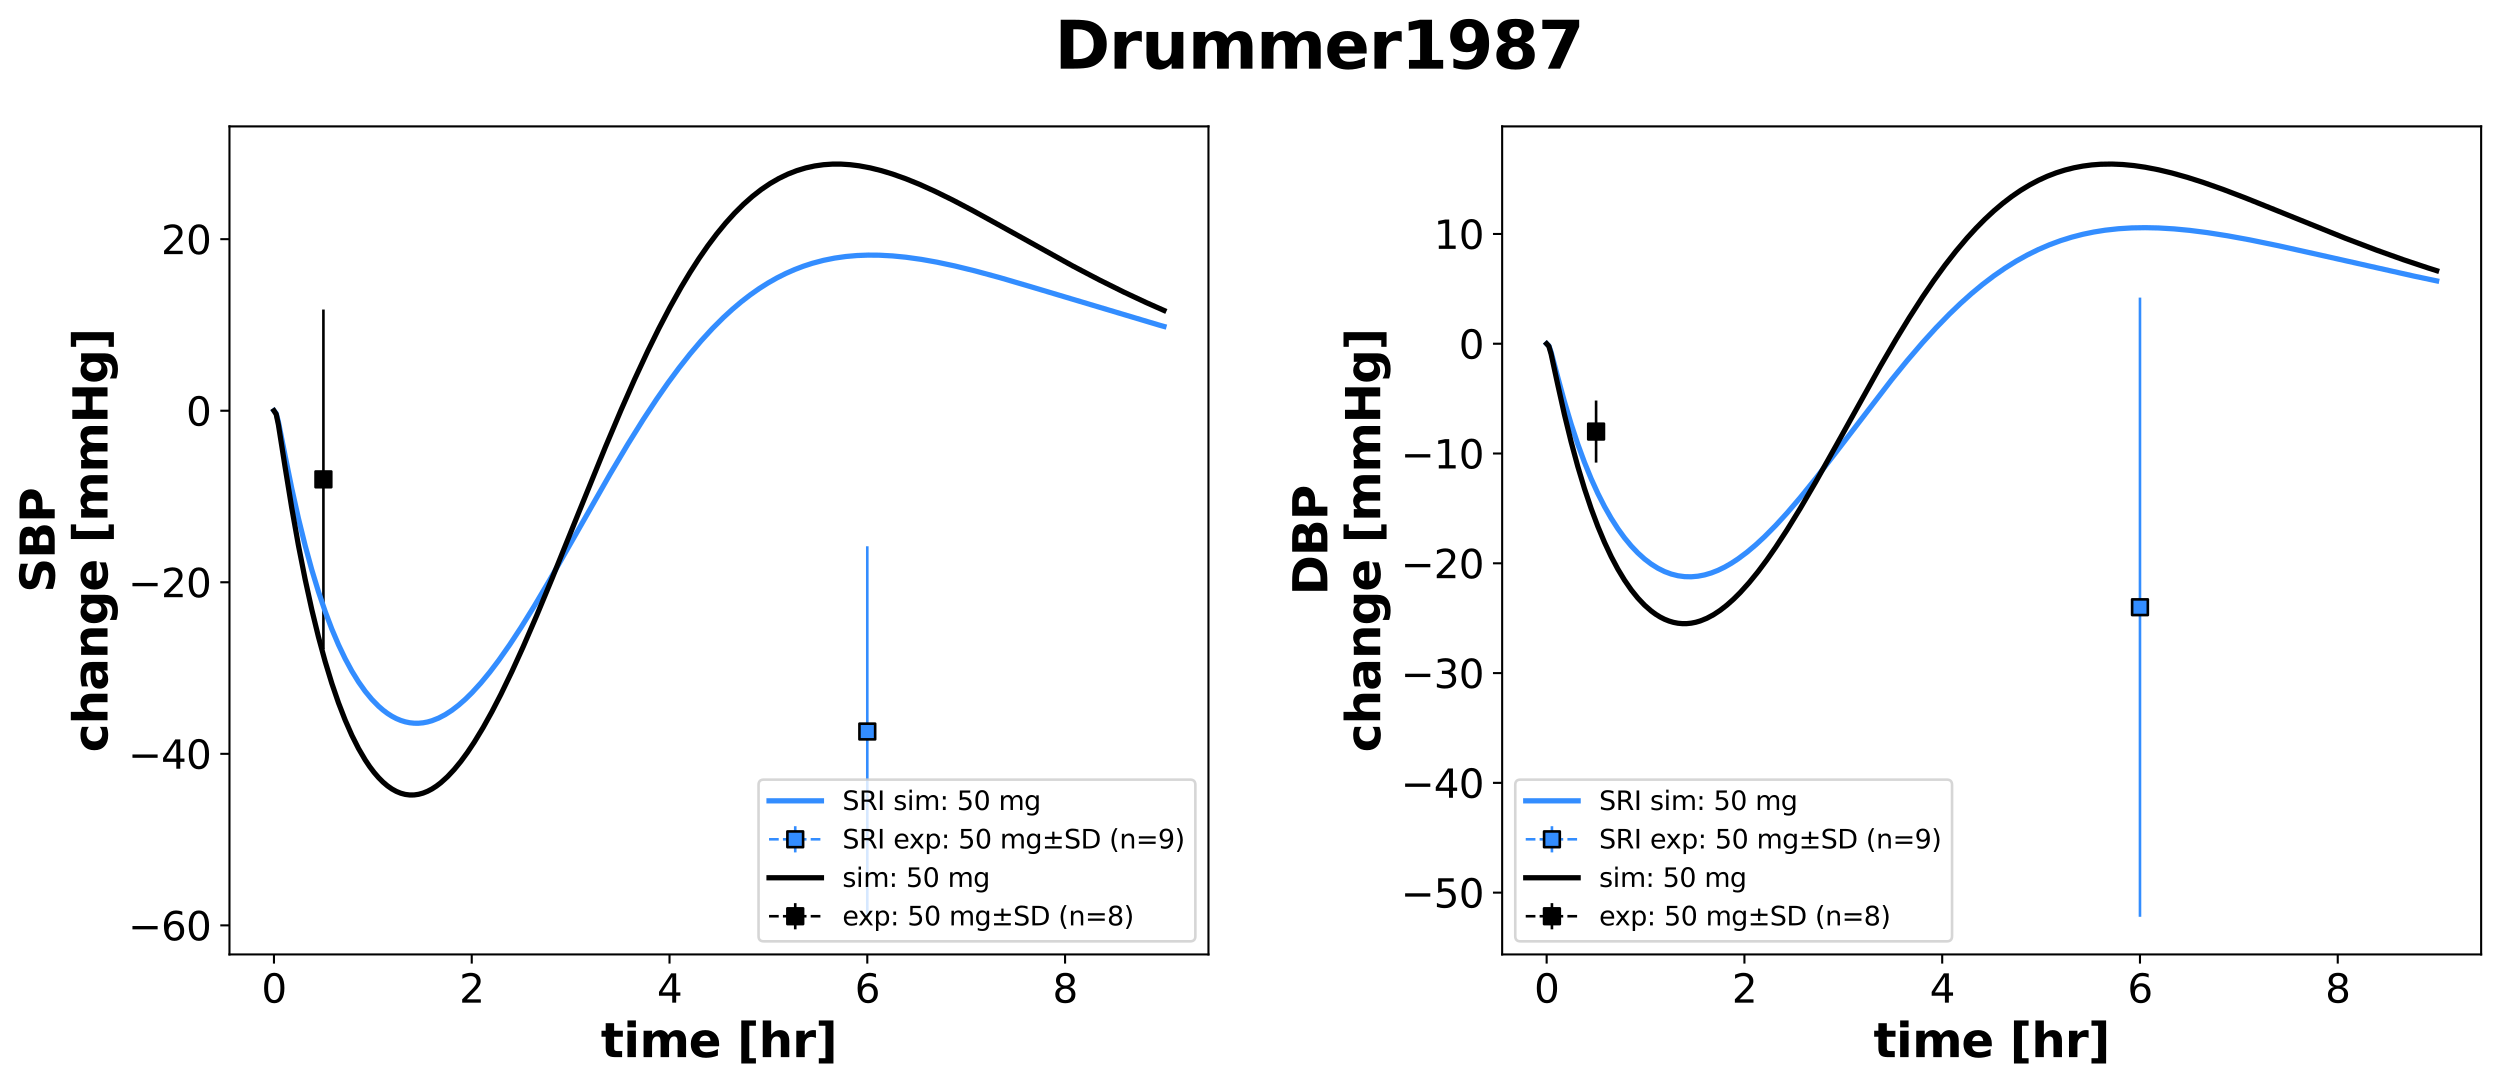 <?xml version="1.0" encoding="utf-8" standalone="no"?>
<!DOCTYPE svg PUBLIC "-//W3C//DTD SVG 1.1//EN"
  "http://www.w3.org/Graphics/SVG/1.1/DTD/svg11.dtd">
<svg xmlns:xlink="http://www.w3.org/1999/xlink" width="954.094pt" height="414.386pt" viewBox="0 0 954.094 414.386" xmlns="http://www.w3.org/2000/svg" version="1.1">
 <defs>
  <style type="text/css">*{stroke-linejoin: round; stroke-linecap: butt}</style>
 </defs>
 <g id="figure_1">
  <g id="patch_1">
   <path d="M 0 414.386 
L 954.094 414.386 
L 954.094 -0 
L 0 -0 
z
" style="fill: #ffffff"/>
  </g>
  <g id="axes_1">
   <g id="patch_2">
    <path d="M 87.574 364.248 
L 461.192 364.248 
L 461.192 48.24 
L 87.574 48.24 
z
" style="fill: #ffffff"/>
   </g>
   <g id="matplotlib.axis_1">
    <g id="xtick_1">
     <g id="line2d_1">
      <defs>
       <path id="m5c4b470042" d="M 0 0 
L 0 3.5 
" style="stroke: #000000; stroke-width: 0.8"/>
      </defs>
      <g>
       <use xlink:href="#m5c4b470042" x="104.557" y="364.248" style="stroke: #000000; stroke-width: 0.8"/>
      </g>
     </g>
     <g id="text_1">
      <!-- 0 -->
      <g transform="translate(99.785 382.646) scale(0.15 -0.15)">
       <defs>
        <path id="DejaVuSans-30" d="M 2034 4250 
Q 1547 4250 1301 3770 
Q 1056 3291 1056 2328 
Q 1056 1369 1301 889 
Q 1547 409 2034 409 
Q 2525 409 2770 889 
Q 3016 1369 3016 2328 
Q 3016 3291 2770 3770 
Q 2525 4250 2034 4250 
z
M 2034 4750 
Q 2819 4750 3233 4129 
Q 3647 3509 3647 2328 
Q 3647 1150 3233 529 
Q 2819 -91 2034 -91 
Q 1250 -91 836 529 
Q 422 1150 422 2328 
Q 422 3509 836 4129 
Q 1250 4750 2034 4750 
z
" transform="scale(0.016)"/>
       </defs>
       <use xlink:href="#DejaVuSans-30"/>
      </g>
     </g>
    </g>
    <g id="xtick_2">
     <g id="line2d_2">
      <g>
       <use xlink:href="#m5c4b470042" x="180.035" y="364.248" style="stroke: #000000; stroke-width: 0.8"/>
      </g>
     </g>
     <g id="text_2">
      <!-- 2 -->
      <g transform="translate(175.263 382.646) scale(0.15 -0.15)">
       <defs>
        <path id="DejaVuSans-32" d="M 1228 531 
L 3431 531 
L 3431 0 
L 469 0 
L 469 531 
Q 828 903 1448 1529 
Q 2069 2156 2228 2338 
Q 2531 2678 2651 2914 
Q 2772 3150 2772 3378 
Q 2772 3750 2511 3984 
Q 2250 4219 1831 4219 
Q 1534 4219 1204 4116 
Q 875 4013 500 3803 
L 500 4441 
Q 881 4594 1212 4672 
Q 1544 4750 1819 4750 
Q 2544 4750 2975 4387 
Q 3406 4025 3406 3419 
Q 3406 3131 3298 2873 
Q 3191 2616 2906 2266 
Q 2828 2175 2409 1742 
Q 1991 1309 1228 531 
z
" transform="scale(0.016)"/>
       </defs>
       <use xlink:href="#DejaVuSans-32"/>
      </g>
     </g>
    </g>
    <g id="xtick_3">
     <g id="line2d_3">
      <g>
       <use xlink:href="#m5c4b470042" x="255.513" y="364.248" style="stroke: #000000; stroke-width: 0.8"/>
      </g>
     </g>
     <g id="text_3">
      <!-- 4 -->
      <g transform="translate(250.742 382.646) scale(0.15 -0.15)">
       <defs>
        <path id="DejaVuSans-34" d="M 2419 4116 
L 825 1625 
L 2419 1625 
L 2419 4116 
z
M 2253 4666 
L 3047 4666 
L 3047 1625 
L 3713 1625 
L 3713 1100 
L 3047 1100 
L 3047 0 
L 2419 0 
L 2419 1100 
L 313 1100 
L 313 1709 
L 2253 4666 
z
" transform="scale(0.016)"/>
       </defs>
       <use xlink:href="#DejaVuSans-34"/>
      </g>
     </g>
    </g>
    <g id="xtick_4">
     <g id="line2d_4">
      <g>
       <use xlink:href="#m5c4b470042" x="330.992" y="364.248" style="stroke: #000000; stroke-width: 0.8"/>
      </g>
     </g>
     <g id="text_4">
      <!-- 6 -->
      <g transform="translate(326.22 382.646) scale(0.15 -0.15)">
       <defs>
        <path id="DejaVuSans-36" d="M 2113 2584 
Q 1688 2584 1439 2293 
Q 1191 2003 1191 1497 
Q 1191 994 1439 701 
Q 1688 409 2113 409 
Q 2538 409 2786 701 
Q 3034 994 3034 1497 
Q 3034 2003 2786 2293 
Q 2538 2584 2113 2584 
z
M 3366 4563 
L 3366 3988 
Q 3128 4100 2886 4159 
Q 2644 4219 2406 4219 
Q 1781 4219 1451 3797 
Q 1122 3375 1075 2522 
Q 1259 2794 1537 2939 
Q 1816 3084 2150 3084 
Q 2853 3084 3261 2657 
Q 3669 2231 3669 1497 
Q 3669 778 3244 343 
Q 2819 -91 2113 -91 
Q 1303 -91 875 529 
Q 447 1150 447 2328 
Q 447 3434 972 4092 
Q 1497 4750 2381 4750 
Q 2619 4750 2861 4703 
Q 3103 4656 3366 4563 
z
" transform="scale(0.016)"/>
       </defs>
       <use xlink:href="#DejaVuSans-36"/>
      </g>
     </g>
    </g>
    <g id="xtick_5">
     <g id="line2d_5">
      <g>
       <use xlink:href="#m5c4b470042" x="406.47" y="364.248" style="stroke: #000000; stroke-width: 0.8"/>
      </g>
     </g>
     <g id="text_5">
      <!-- 8 -->
      <g transform="translate(401.698 382.646) scale(0.15 -0.15)">
       <defs>
        <path id="DejaVuSans-38" d="M 2034 2216 
Q 1584 2216 1326 1975 
Q 1069 1734 1069 1313 
Q 1069 891 1326 650 
Q 1584 409 2034 409 
Q 2484 409 2743 651 
Q 3003 894 3003 1313 
Q 3003 1734 2745 1975 
Q 2488 2216 2034 2216 
z
M 1403 2484 
Q 997 2584 770 2862 
Q 544 3141 544 3541 
Q 544 4100 942 4425 
Q 1341 4750 2034 4750 
Q 2731 4750 3128 4425 
Q 3525 4100 3525 3541 
Q 3525 3141 3298 2862 
Q 3072 2584 2669 2484 
Q 3125 2378 3379 2068 
Q 3634 1759 3634 1313 
Q 3634 634 3220 271 
Q 2806 -91 2034 -91 
Q 1263 -91 848 271 
Q 434 634 434 1313 
Q 434 1759 690 2068 
Q 947 2378 1403 2484 
z
M 1172 3481 
Q 1172 3119 1398 2916 
Q 1625 2713 2034 2713 
Q 2441 2713 2670 2916 
Q 2900 3119 2900 3481 
Q 2900 3844 2670 4047 
Q 2441 4250 2034 4250 
Q 1625 4250 1398 4047 
Q 1172 3844 1172 3481 
z
" transform="scale(0.016)"/>
       </defs>
       <use xlink:href="#DejaVuSans-38"/>
      </g>
     </g>
    </g>
    <g id="text_6">
     <!-- time [hr] -->
     <g transform="translate(229.309 403.442) scale(0.18 -0.18)">
      <defs>
       <path id="DejaVuSans-Bold-74" d="M 1759 4494 
L 1759 3500 
L 2913 3500 
L 2913 2700 
L 1759 2700 
L 1759 1216 
Q 1759 972 1856 886 
Q 1953 800 2241 800 
L 2816 800 
L 2816 0 
L 1856 0 
Q 1194 0 917 276 
Q 641 553 641 1216 
L 641 2700 
L 84 2700 
L 84 3500 
L 641 3500 
L 641 4494 
L 1759 4494 
z
" transform="scale(0.016)"/>
       <path id="DejaVuSans-Bold-69" d="M 538 3500 
L 1656 3500 
L 1656 0 
L 538 0 
L 538 3500 
z
M 538 4863 
L 1656 4863 
L 1656 3950 
L 538 3950 
L 538 4863 
z
" transform="scale(0.016)"/>
       <path id="DejaVuSans-Bold-6d" d="M 3781 2919 
Q 3994 3244 4286 3414 
Q 4578 3584 4928 3584 
Q 5531 3584 5847 3212 
Q 6163 2841 6163 2131 
L 6163 0 
L 5038 0 
L 5038 1825 
Q 5041 1866 5042 1909 
Q 5044 1953 5044 2034 
Q 5044 2406 4934 2573 
Q 4825 2741 4581 2741 
Q 4263 2741 4089 2478 
Q 3916 2216 3909 1719 
L 3909 0 
L 2784 0 
L 2784 1825 
Q 2784 2406 2684 2573 
Q 2584 2741 2328 2741 
Q 2006 2741 1831 2477 
Q 1656 2213 1656 1722 
L 1656 0 
L 531 0 
L 531 3500 
L 1656 3500 
L 1656 2988 
Q 1863 3284 2130 3434 
Q 2397 3584 2719 3584 
Q 3081 3584 3359 3409 
Q 3638 3234 3781 2919 
z
" transform="scale(0.016)"/>
       <path id="DejaVuSans-Bold-65" d="M 4031 1759 
L 4031 1441 
L 1416 1441 
Q 1456 1047 1700 850 
Q 1944 653 2381 653 
Q 2734 653 3104 758 
Q 3475 863 3866 1075 
L 3866 213 
Q 3469 63 3072 -14 
Q 2675 -91 2278 -91 
Q 1328 -91 801 392 
Q 275 875 275 1747 
Q 275 2603 792 3093 
Q 1309 3584 2216 3584 
Q 3041 3584 3536 3087 
Q 4031 2591 4031 1759 
z
M 2881 2131 
Q 2881 2450 2695 2645 
Q 2509 2841 2209 2841 
Q 1884 2841 1681 2658 
Q 1478 2475 1428 2131 
L 2881 2131 
z
" transform="scale(0.016)"/>
       <path id="DejaVuSans-Bold-20" transform="scale(0.016)"/>
       <path id="DejaVuSans-Bold-5b" d="M 550 4863 
L 2491 4863 
L 2491 4159 
L 1613 4159 
L 1613 -141 
L 2491 -141 
L 2491 -844 
L 550 -844 
L 550 4863 
z
" transform="scale(0.016)"/>
       <path id="DejaVuSans-Bold-68" d="M 4056 2131 
L 4056 0 
L 2931 0 
L 2931 347 
L 2931 1625 
Q 2931 2084 2911 2256 
Q 2891 2428 2841 2509 
Q 2775 2619 2662 2680 
Q 2550 2741 2406 2741 
Q 2056 2741 1856 2470 
Q 1656 2200 1656 1722 
L 1656 0 
L 538 0 
L 538 4863 
L 1656 4863 
L 1656 2988 
Q 1909 3294 2193 3439 
Q 2478 3584 2822 3584 
Q 3428 3584 3742 3212 
Q 4056 2841 4056 2131 
z
" transform="scale(0.016)"/>
       <path id="DejaVuSans-Bold-72" d="M 3138 2547 
Q 2991 2616 2845 2648 
Q 2700 2681 2553 2681 
Q 2122 2681 1889 2404 
Q 1656 2128 1656 1613 
L 1656 0 
L 538 0 
L 538 3500 
L 1656 3500 
L 1656 2925 
Q 1872 3269 2151 3426 
Q 2431 3584 2822 3584 
Q 2878 3584 2943 3579 
Q 3009 3575 3134 3559 
L 3138 2547 
z
" transform="scale(0.016)"/>
       <path id="DejaVuSans-Bold-5d" d="M 2375 -844 
L 434 -844 
L 434 -141 
L 1313 -141 
L 1313 4159 
L 434 4159 
L 434 4863 
L 2375 4863 
L 2375 -844 
z
" transform="scale(0.016)"/>
      </defs>
      <use xlink:href="#DejaVuSans-Bold-74"/>
      <use xlink:href="#DejaVuSans-Bold-69" transform="translate(47.803 0)"/>
      <use xlink:href="#DejaVuSans-Bold-6d" transform="translate(82.08 0)"/>
      <use xlink:href="#DejaVuSans-Bold-65" transform="translate(186.279 0)"/>
      <use xlink:href="#DejaVuSans-Bold-20" transform="translate(254.102 0)"/>
      <use xlink:href="#DejaVuSans-Bold-5b" transform="translate(288.916 0)"/>
      <use xlink:href="#DejaVuSans-Bold-68" transform="translate(334.619 0)"/>
      <use xlink:href="#DejaVuSans-Bold-72" transform="translate(405.811 0)"/>
      <use xlink:href="#DejaVuSans-Bold-5d" transform="translate(455.127 0)"/>
     </g>
    </g>
   </g>
   <g id="matplotlib.axis_2">
    <g id="ytick_1">
     <g id="line2d_6">
      <defs>
       <path id="m6629b94731" d="M 0 0 
L -3.5 0 
" style="stroke: #000000; stroke-width: 0.8"/>
      </defs>
      <g>
       <use xlink:href="#m6629b94731" x="87.574" y="353.157" style="stroke: #000000; stroke-width: 0.8"/>
      </g>
     </g>
     <g id="text_7">
      <!-- −60 -->
      <g transform="translate(48.917 358.856) scale(0.15 -0.15)">
       <defs>
        <path id="DejaVuSans-2212" d="M 678 2272 
L 4684 2272 
L 4684 1741 
L 678 1741 
L 678 2272 
z
" transform="scale(0.016)"/>
       </defs>
       <use xlink:href="#DejaVuSans-2212"/>
       <use xlink:href="#DejaVuSans-36" transform="translate(83.789 0)"/>
       <use xlink:href="#DejaVuSans-30" transform="translate(147.412 0)"/>
      </g>
     </g>
    </g>
    <g id="ytick_2">
     <g id="line2d_7">
      <g>
       <use xlink:href="#m6629b94731" x="87.574" y="287.688" style="stroke: #000000; stroke-width: 0.8"/>
      </g>
     </g>
     <g id="text_8">
      <!-- −40 -->
      <g transform="translate(48.917 293.386) scale(0.15 -0.15)">
       <use xlink:href="#DejaVuSans-2212"/>
       <use xlink:href="#DejaVuSans-34" transform="translate(83.789 0)"/>
       <use xlink:href="#DejaVuSans-30" transform="translate(147.412 0)"/>
      </g>
     </g>
    </g>
    <g id="ytick_3">
     <g id="line2d_8">
      <g>
       <use xlink:href="#m6629b94731" x="87.574" y="222.218" style="stroke: #000000; stroke-width: 0.8"/>
      </g>
     </g>
     <g id="text_9">
      <!-- −20 -->
      <g transform="translate(48.917 227.917) scale(0.15 -0.15)">
       <use xlink:href="#DejaVuSans-2212"/>
       <use xlink:href="#DejaVuSans-32" transform="translate(83.789 0)"/>
       <use xlink:href="#DejaVuSans-30" transform="translate(147.412 0)"/>
      </g>
     </g>
    </g>
    <g id="ytick_4">
     <g id="line2d_9">
      <g>
       <use xlink:href="#m6629b94731" x="87.574" y="156.748" style="stroke: #000000; stroke-width: 0.8"/>
      </g>
     </g>
     <g id="text_10">
      <!-- 0 -->
      <g transform="translate(71.031 162.447) scale(0.15 -0.15)">
       <use xlink:href="#DejaVuSans-30"/>
      </g>
     </g>
    </g>
    <g id="ytick_5">
     <g id="line2d_10">
      <g>
       <use xlink:href="#m6629b94731" x="87.574" y="91.278" style="stroke: #000000; stroke-width: 0.8"/>
      </g>
     </g>
     <g id="text_11">
      <!-- 20 -->
      <g transform="translate(61.487 96.977) scale(0.15 -0.15)">
       <use xlink:href="#DejaVuSans-32"/>
       <use xlink:href="#DejaVuSans-30" transform="translate(63.623 0)"/>
      </g>
     </g>
    </g>
    <g id="text_12">
     <!-- SBP -->
     <g transform="translate(20.877 226.182) rotate(-90) scale(0.18 -0.18)">
      <defs>
       <path id="DejaVuSans-Bold-53" d="M 3834 4519 
L 3834 3531 
Q 3450 3703 3084 3790 
Q 2719 3878 2394 3878 
Q 1963 3878 1756 3759 
Q 1550 3641 1550 3391 
Q 1550 3203 1689 3098 
Q 1828 2994 2194 2919 
L 2706 2816 
Q 3484 2659 3812 2340 
Q 4141 2022 4141 1434 
Q 4141 663 3683 286 
Q 3225 -91 2284 -91 
Q 1841 -91 1394 -6 
Q 947 78 500 244 
L 500 1259 
Q 947 1022 1364 901 
Q 1781 781 2169 781 
Q 2563 781 2772 912 
Q 2981 1044 2981 1288 
Q 2981 1506 2839 1625 
Q 2697 1744 2272 1838 
L 1806 1941 
Q 1106 2091 782 2419 
Q 459 2747 459 3303 
Q 459 4000 909 4375 
Q 1359 4750 2203 4750 
Q 2588 4750 2994 4692 
Q 3400 4634 3834 4519 
z
" transform="scale(0.016)"/>
       <path id="DejaVuSans-Bold-42" d="M 2456 2859 
Q 2741 2859 2887 2984 
Q 3034 3109 3034 3353 
Q 3034 3594 2887 3720 
Q 2741 3847 2456 3847 
L 1791 3847 
L 1791 2859 
L 2456 2859 
z
M 2497 819 
Q 2859 819 3042 972 
Q 3225 1125 3225 1434 
Q 3225 1738 3044 1889 
Q 2863 2041 2497 2041 
L 1791 2041 
L 1791 819 
L 2497 819 
z
M 3616 2497 
Q 4003 2384 4215 2081 
Q 4428 1778 4428 1338 
Q 4428 663 3972 331 
Q 3516 0 2584 0 
L 588 0 
L 588 4666 
L 2394 4666 
Q 3366 4666 3802 4372 
Q 4238 4078 4238 3431 
Q 4238 3091 4078 2852 
Q 3919 2613 3616 2497 
z
" transform="scale(0.016)"/>
       <path id="DejaVuSans-Bold-50" d="M 588 4666 
L 2584 4666 
Q 3475 4666 3951 4270 
Q 4428 3875 4428 3144 
Q 4428 2409 3951 2014 
Q 3475 1619 2584 1619 
L 1791 1619 
L 1791 0 
L 588 0 
L 588 4666 
z
M 1791 3794 
L 1791 2491 
L 2456 2491 
Q 2806 2491 2997 2661 
Q 3188 2831 3188 3144 
Q 3188 3456 2997 3625 
Q 2806 3794 2456 3794 
L 1791 3794 
z
" transform="scale(0.016)"/>
      </defs>
      <use xlink:href="#DejaVuSans-Bold-53"/>
      <use xlink:href="#DejaVuSans-Bold-42" transform="translate(72.021 0)"/>
      <use xlink:href="#DejaVuSans-Bold-50" transform="translate(148.242 0)"/>
     </g>
     <!-- change [mmHg] -->
     <g transform="translate(41.033 287.103) rotate(-90) scale(0.18 -0.18)">
      <defs>
       <path id="DejaVuSans-Bold-63" d="M 3366 3391 
L 3366 2478 
Q 3138 2634 2908 2709 
Q 2678 2784 2431 2784 
Q 1963 2784 1702 2511 
Q 1441 2238 1441 1747 
Q 1441 1256 1702 982 
Q 1963 709 2431 709 
Q 2694 709 2930 787 
Q 3166 866 3366 1019 
L 3366 103 
Q 3103 6 2833 -42 
Q 2563 -91 2291 -91 
Q 1344 -91 809 395 
Q 275 881 275 1747 
Q 275 2613 809 3098 
Q 1344 3584 2291 3584 
Q 2566 3584 2833 3536 
Q 3100 3488 3366 3391 
z
" transform="scale(0.016)"/>
       <path id="DejaVuSans-Bold-61" d="M 2106 1575 
Q 1756 1575 1579 1456 
Q 1403 1338 1403 1106 
Q 1403 894 1545 773 
Q 1688 653 1941 653 
Q 2256 653 2472 879 
Q 2688 1106 2688 1447 
L 2688 1575 
L 2106 1575 
z
M 3816 1997 
L 3816 0 
L 2688 0 
L 2688 519 
Q 2463 200 2181 54 
Q 1900 -91 1497 -91 
Q 953 -91 614 226 
Q 275 544 275 1050 
Q 275 1666 698 1953 
Q 1122 2241 2028 2241 
L 2688 2241 
L 2688 2328 
Q 2688 2594 2478 2717 
Q 2269 2841 1825 2841 
Q 1466 2841 1156 2769 
Q 847 2697 581 2553 
L 581 3406 
Q 941 3494 1303 3539 
Q 1666 3584 2028 3584 
Q 2975 3584 3395 3211 
Q 3816 2838 3816 1997 
z
" transform="scale(0.016)"/>
       <path id="DejaVuSans-Bold-6e" d="M 4056 2131 
L 4056 0 
L 2931 0 
L 2931 347 
L 2931 1631 
Q 2931 2084 2911 2256 
Q 2891 2428 2841 2509 
Q 2775 2619 2662 2680 
Q 2550 2741 2406 2741 
Q 2056 2741 1856 2470 
Q 1656 2200 1656 1722 
L 1656 0 
L 538 0 
L 538 3500 
L 1656 3500 
L 1656 2988 
Q 1909 3294 2193 3439 
Q 2478 3584 2822 3584 
Q 3428 3584 3742 3212 
Q 4056 2841 4056 2131 
z
" transform="scale(0.016)"/>
       <path id="DejaVuSans-Bold-67" d="M 2919 594 
Q 2688 288 2409 144 
Q 2131 0 1766 0 
Q 1125 0 706 504 
Q 288 1009 288 1791 
Q 288 2575 706 3076 
Q 1125 3578 1766 3578 
Q 2131 3578 2409 3434 
Q 2688 3291 2919 2981 
L 2919 3500 
L 4044 3500 
L 4044 353 
Q 4044 -491 3511 -936 
Q 2978 -1381 1966 -1381 
Q 1638 -1381 1331 -1331 
Q 1025 -1281 716 -1178 
L 716 -306 
Q 1009 -475 1290 -558 
Q 1572 -641 1856 -641 
Q 2406 -641 2662 -400 
Q 2919 -159 2919 353 
L 2919 594 
z
M 2181 2772 
Q 1834 2772 1640 2515 
Q 1447 2259 1447 1791 
Q 1447 1309 1634 1061 
Q 1822 813 2181 813 
Q 2531 813 2725 1069 
Q 2919 1325 2919 1791 
Q 2919 2259 2725 2515 
Q 2531 2772 2181 2772 
z
" transform="scale(0.016)"/>
       <path id="DejaVuSans-Bold-48" d="M 588 4666 
L 1791 4666 
L 1791 2888 
L 3566 2888 
L 3566 4666 
L 4769 4666 
L 4769 0 
L 3566 0 
L 3566 1978 
L 1791 1978 
L 1791 0 
L 588 0 
L 588 4666 
z
" transform="scale(0.016)"/>
      </defs>
      <use xlink:href="#DejaVuSans-Bold-63"/>
      <use xlink:href="#DejaVuSans-Bold-68" transform="translate(59.277 0)"/>
      <use xlink:href="#DejaVuSans-Bold-61" transform="translate(130.469 0)"/>
      <use xlink:href="#DejaVuSans-Bold-6e" transform="translate(197.949 0)"/>
      <use xlink:href="#DejaVuSans-Bold-67" transform="translate(269.141 0)"/>
      <use xlink:href="#DejaVuSans-Bold-65" transform="translate(340.723 0)"/>
      <use xlink:href="#DejaVuSans-Bold-20" transform="translate(408.545 0)"/>
      <use xlink:href="#DejaVuSans-Bold-5b" transform="translate(443.359 0)"/>
      <use xlink:href="#DejaVuSans-Bold-6d" transform="translate(489.062 0)"/>
      <use xlink:href="#DejaVuSans-Bold-6d" transform="translate(593.262 0)"/>
      <use xlink:href="#DejaVuSans-Bold-48" transform="translate(697.461 0)"/>
      <use xlink:href="#DejaVuSans-Bold-67" transform="translate(781.152 0)"/>
      <use xlink:href="#DejaVuSans-Bold-5d" transform="translate(852.734 0)"/>
     </g>
    </g>
   </g>
   <g id="LineCollection_1">
    <path d="M 330.992 349.884 
L 330.992 208.469 
" clip-path="url(#p2350106321)" style="fill: none; stroke: #338dff"/>
   </g>
   <g id="LineCollection_2">
    <path d="M 123.427 247.748 
L 123.427 118.124 
" clip-path="url(#p2350106321)" style="fill: none; stroke: #000000"/>
   </g>
   <g id="line2d_11">
    <path d="M 104.557 156.748 
L 105.406 157.798 
L 106.255 161.032 
L 108.803 173.894 
L 111.35 186.429 
L 113.897 197.841 
L 116.445 208.158 
L 118.992 217.459 
L 121.54 225.826 
L 124.087 233.337 
L 126.634 240.061 
L 129.182 246.061 
L 131.729 251.391 
L 134.277 256.102 
L 136.824 260.234 
L 139.371 263.826 
L 141.919 266.908 
L 144.466 269.507 
L 146.164 270.982 
L 147.863 272.259 
L 149.561 273.342 
L 151.259 274.236 
L 152.957 274.946 
L 154.656 275.474 
L 156.354 275.825 
L 158.052 276.003 
L 159.75 276.011 
L 161.449 275.854 
L 163.147 275.533 
L 164.845 275.055 
L 167.393 274.049 
L 169.94 272.711 
L 172.487 271.056 
L 175.035 269.101 
L 177.582 266.862 
L 180.13 264.357 
L 183.526 260.634 
L 186.923 256.51 
L 190.319 252.027 
L 194.565 245.979 
L 198.81 239.508 
L 203.905 231.292 
L 209.849 221.239 
L 218.34 206.364 
L 232.776 181.011 
L 239.569 169.578 
L 245.513 160.048 
L 250.607 152.315 
L 254.853 146.218 
L 259.099 140.465 
L 263.344 135.072 
L 267.59 130.055 
L 271.836 125.422 
L 276.081 121.177 
L 279.478 118.061 
L 282.874 115.19 
L 286.271 112.563 
L 289.667 110.175 
L 293.064 108.019 
L 296.46 106.089 
L 299.857 104.379 
L 303.253 102.879 
L 306.65 101.581 
L 310.047 100.476 
L 314.292 99.353 
L 318.538 98.498 
L 322.783 97.894 
L 327.029 97.52 
L 331.275 97.359 
L 335.52 97.393 
L 340.615 97.666 
L 345.71 98.164 
L 351.654 98.996 
L 357.598 100.057 
L 364.391 101.502 
L 372.033 103.367 
L 381.373 105.899 
L 393.261 109.382 
L 442.511 124.108 
L 444.209 124.579 
L 444.209 124.579 
" clip-path="url(#p2350106321)" style="fill: none; stroke: #338dff; stroke-width: 2; stroke-linecap: square"/>
   </g>
   <g id="line2d_12">
    <path d="M 330.992 279.177 
" clip-path="url(#p2350106321)" style="fill: none; stroke-dasharray: 3.7,1.6; stroke-dashoffset: 0; stroke: #338dff"/>
    <defs>
     <path id="mc0b1a8ce91" d="M -3 3 
L 3 3 
L 3 -3 
L -3 -3 
z
" style="stroke: #000000; stroke-linejoin: miter"/>
    </defs>
    <g clip-path="url(#p2350106321)">
     <use xlink:href="#mc0b1a8ce91" x="330.992" y="279.177" style="fill: #338dff; stroke: #000000; stroke-linejoin: miter"/>
    </g>
   </g>
   <g id="line2d_13">
    <path d="M 104.557 156.748 
L 105.406 158.063 
L 106.255 162.114 
L 108.803 178.213 
L 111.35 193.894 
L 113.897 208.161 
L 116.445 221.05 
L 118.992 232.66 
L 121.54 243.093 
L 124.087 252.444 
L 126.634 260.798 
L 129.182 268.234 
L 131.729 274.817 
L 134.277 280.608 
L 136.824 285.658 
L 139.371 290.01 
L 141.07 292.542 
L 142.768 294.79 
L 144.466 296.762 
L 146.164 298.467 
L 147.863 299.91 
L 149.561 301.097 
L 151.259 302.034 
L 152.957 302.726 
L 154.656 303.178 
L 156.354 303.393 
L 158.052 303.378 
L 159.75 303.137 
L 161.449 302.673 
L 163.147 301.993 
L 164.845 301.102 
L 166.543 300.006 
L 168.242 298.709 
L 170.789 296.403 
L 173.337 293.683 
L 175.884 290.571 
L 178.431 287.09 
L 180.979 283.264 
L 184.375 277.664 
L 187.772 271.547 
L 191.168 264.965 
L 195.414 256.168 
L 199.66 246.833 
L 204.754 235.062 
L 210.698 220.76 
L 220.888 195.544 
L 231.077 170.517 
L 237.021 156.46 
L 242.116 144.917 
L 247.211 133.954 
L 251.457 125.325 
L 255.702 117.203 
L 259.948 109.624 
L 263.344 103.968 
L 266.741 98.685 
L 270.137 93.782 
L 273.534 89.261 
L 276.93 85.124 
L 280.327 81.368 
L 283.723 77.988 
L 287.12 74.977 
L 290.517 72.327 
L 293.913 70.028 
L 297.31 68.068 
L 300.706 66.433 
L 304.103 65.109 
L 307.499 64.083 
L 310.896 63.338 
L 314.292 62.859 
L 317.689 62.63 
L 321.085 62.635 
L 324.482 62.857 
L 327.878 63.282 
L 332.124 64.074 
L 336.37 65.128 
L 340.615 66.416 
L 345.71 68.232 
L 350.805 70.301 
L 356.749 72.979 
L 363.542 76.317 
L 371.184 80.328 
L 382.223 86.408 
L 409.395 101.497 
L 419.584 106.842 
L 428.925 111.486 
L 437.416 115.464 
L 444.209 118.468 
L 444.209 118.468 
" clip-path="url(#p2350106321)" style="fill: none; stroke: #000000; stroke-width: 2; stroke-linecap: square"/>
   </g>
   <g id="line2d_14">
    <path d="M 123.427 182.936 
" clip-path="url(#p2350106321)" style="fill: none; stroke-dasharray: 3.7,1.6; stroke-dashoffset: 0; stroke: #000000"/>
    <defs>
     <path id="mdb15047077" d="M -3 3 
L 3 3 
L 3 -3 
L -3 -3 
z
" style="stroke: #000000; stroke-linejoin: miter"/>
    </defs>
    <g clip-path="url(#p2350106321)">
     <use xlink:href="#mdb15047077" x="123.427" y="182.936" style="stroke: #000000; stroke-linejoin: miter"/>
    </g>
   </g>
   <g id="patch_3">
    <path d="M 87.574 364.248 
L 87.574 48.24 
" style="fill: none; stroke: #000000; stroke-width: 0.8; stroke-linejoin: miter; stroke-linecap: square"/>
   </g>
   <g id="patch_4">
    <path d="M 461.192 364.248 
L 461.192 48.24 
" style="fill: none; stroke: #000000; stroke-width: 0.8; stroke-linejoin: miter; stroke-linecap: square"/>
   </g>
   <g id="patch_5">
    <path d="M 87.574 364.248 
L 461.192 364.248 
" style="fill: none; stroke: #000000; stroke-width: 0.8; stroke-linejoin: miter; stroke-linecap: square"/>
   </g>
   <g id="patch_6">
    <path d="M 87.574 48.24 
L 461.192 48.24 
" style="fill: none; stroke: #000000; stroke-width: 0.8; stroke-linejoin: miter; stroke-linecap: square"/>
   </g>
   <g id="legend_1">
    <g id="patch_7">
     <path d="M 291.493 359.248 
L 454.192 359.248 
Q 456.192 359.248 456.192 357.248 
L 456.192 299.536 
Q 456.192 297.536 454.192 297.536 
L 291.493 297.536 
Q 289.493 297.536 289.493 299.536 
L 289.493 357.248 
Q 289.493 359.248 291.493 359.248 
z
" style="fill: #ffffff; opacity: 0.8; stroke: #cccccc; stroke-linejoin: miter"/>
    </g>
    <g id="line2d_15">
     <path d="M 293.493 305.634 
L 313.493 305.634 
" style="fill: none; stroke: #338dff; stroke-width: 2; stroke-linecap: square"/>
    </g>
    <g id="line2d_16"/>
    <g id="text_13">
     <!-- SRI sim: 50 mg -->
     <g transform="translate(321.493 309.134) scale(0.1 -0.1)">
      <defs>
       <path id="DejaVuSans-53" d="M 3425 4513 
L 3425 3897 
Q 3066 4069 2747 4153 
Q 2428 4238 2131 4238 
Q 1616 4238 1336 4038 
Q 1056 3838 1056 3469 
Q 1056 3159 1242 3001 
Q 1428 2844 1947 2747 
L 2328 2669 
Q 3034 2534 3370 2195 
Q 3706 1856 3706 1288 
Q 3706 609 3251 259 
Q 2797 -91 1919 -91 
Q 1588 -91 1214 -16 
Q 841 59 441 206 
L 441 856 
Q 825 641 1194 531 
Q 1563 422 1919 422 
Q 2459 422 2753 634 
Q 3047 847 3047 1241 
Q 3047 1584 2836 1778 
Q 2625 1972 2144 2069 
L 1759 2144 
Q 1053 2284 737 2584 
Q 422 2884 422 3419 
Q 422 4038 858 4394 
Q 1294 4750 2059 4750 
Q 2388 4750 2728 4690 
Q 3069 4631 3425 4513 
z
" transform="scale(0.016)"/>
       <path id="DejaVuSans-52" d="M 2841 2188 
Q 3044 2119 3236 1894 
Q 3428 1669 3622 1275 
L 4263 0 
L 3584 0 
L 2988 1197 
Q 2756 1666 2539 1819 
Q 2322 1972 1947 1972 
L 1259 1972 
L 1259 0 
L 628 0 
L 628 4666 
L 2053 4666 
Q 2853 4666 3247 4331 
Q 3641 3997 3641 3322 
Q 3641 2881 3436 2590 
Q 3231 2300 2841 2188 
z
M 1259 4147 
L 1259 2491 
L 2053 2491 
Q 2509 2491 2742 2702 
Q 2975 2913 2975 3322 
Q 2975 3731 2742 3939 
Q 2509 4147 2053 4147 
L 1259 4147 
z
" transform="scale(0.016)"/>
       <path id="DejaVuSans-49" d="M 628 4666 
L 1259 4666 
L 1259 0 
L 628 0 
L 628 4666 
z
" transform="scale(0.016)"/>
       <path id="DejaVuSans-20" transform="scale(0.016)"/>
       <path id="DejaVuSans-73" d="M 2834 3397 
L 2834 2853 
Q 2591 2978 2328 3040 
Q 2066 3103 1784 3103 
Q 1356 3103 1142 2972 
Q 928 2841 928 2578 
Q 928 2378 1081 2264 
Q 1234 2150 1697 2047 
L 1894 2003 
Q 2506 1872 2764 1633 
Q 3022 1394 3022 966 
Q 3022 478 2636 193 
Q 2250 -91 1575 -91 
Q 1294 -91 989 -36 
Q 684 19 347 128 
L 347 722 
Q 666 556 975 473 
Q 1284 391 1588 391 
Q 1994 391 2212 530 
Q 2431 669 2431 922 
Q 2431 1156 2273 1281 
Q 2116 1406 1581 1522 
L 1381 1569 
Q 847 1681 609 1914 
Q 372 2147 372 2553 
Q 372 3047 722 3315 
Q 1072 3584 1716 3584 
Q 2034 3584 2315 3537 
Q 2597 3491 2834 3397 
z
" transform="scale(0.016)"/>
       <path id="DejaVuSans-69" d="M 603 3500 
L 1178 3500 
L 1178 0 
L 603 0 
L 603 3500 
z
M 603 4863 
L 1178 4863 
L 1178 4134 
L 603 4134 
L 603 4863 
z
" transform="scale(0.016)"/>
       <path id="DejaVuSans-6d" d="M 3328 2828 
Q 3544 3216 3844 3400 
Q 4144 3584 4550 3584 
Q 5097 3584 5394 3201 
Q 5691 2819 5691 2113 
L 5691 0 
L 5113 0 
L 5113 2094 
Q 5113 2597 4934 2840 
Q 4756 3084 4391 3084 
Q 3944 3084 3684 2787 
Q 3425 2491 3425 1978 
L 3425 0 
L 2847 0 
L 2847 2094 
Q 2847 2600 2669 2842 
Q 2491 3084 2119 3084 
Q 1678 3084 1418 2786 
Q 1159 2488 1159 1978 
L 1159 0 
L 581 0 
L 581 3500 
L 1159 3500 
L 1159 2956 
Q 1356 3278 1631 3431 
Q 1906 3584 2284 3584 
Q 2666 3584 2933 3390 
Q 3200 3197 3328 2828 
z
" transform="scale(0.016)"/>
       <path id="DejaVuSans-3a" d="M 750 794 
L 1409 794 
L 1409 0 
L 750 0 
L 750 794 
z
M 750 3309 
L 1409 3309 
L 1409 2516 
L 750 2516 
L 750 3309 
z
" transform="scale(0.016)"/>
       <path id="DejaVuSans-35" d="M 691 4666 
L 3169 4666 
L 3169 4134 
L 1269 4134 
L 1269 2991 
Q 1406 3038 1543 3061 
Q 1681 3084 1819 3084 
Q 2600 3084 3056 2656 
Q 3513 2228 3513 1497 
Q 3513 744 3044 326 
Q 2575 -91 1722 -91 
Q 1428 -91 1123 -41 
Q 819 9 494 109 
L 494 744 
Q 775 591 1075 516 
Q 1375 441 1709 441 
Q 2250 441 2565 725 
Q 2881 1009 2881 1497 
Q 2881 1984 2565 2268 
Q 2250 2553 1709 2553 
Q 1456 2553 1204 2497 
Q 953 2441 691 2322 
L 691 4666 
z
" transform="scale(0.016)"/>
       <path id="DejaVuSans-67" d="M 2906 1791 
Q 2906 2416 2648 2759 
Q 2391 3103 1925 3103 
Q 1463 3103 1205 2759 
Q 947 2416 947 1791 
Q 947 1169 1205 825 
Q 1463 481 1925 481 
Q 2391 481 2648 825 
Q 2906 1169 2906 1791 
z
M 3481 434 
Q 3481 -459 3084 -895 
Q 2688 -1331 1869 -1331 
Q 1566 -1331 1297 -1286 
Q 1028 -1241 775 -1147 
L 775 -588 
Q 1028 -725 1275 -790 
Q 1522 -856 1778 -856 
Q 2344 -856 2625 -561 
Q 2906 -266 2906 331 
L 2906 616 
Q 2728 306 2450 153 
Q 2172 0 1784 0 
Q 1141 0 747 490 
Q 353 981 353 1791 
Q 353 2603 747 3093 
Q 1141 3584 1784 3584 
Q 2172 3584 2450 3431 
Q 2728 3278 2906 2969 
L 2906 3500 
L 3481 3500 
L 3481 434 
z
" transform="scale(0.016)"/>
      </defs>
      <use xlink:href="#DejaVuSans-53"/>
      <use xlink:href="#DejaVuSans-52" transform="translate(63.477 0)"/>
      <use xlink:href="#DejaVuSans-49" transform="translate(132.959 0)"/>
      <use xlink:href="#DejaVuSans-20" transform="translate(162.451 0)"/>
      <use xlink:href="#DejaVuSans-73" transform="translate(194.238 0)"/>
      <use xlink:href="#DejaVuSans-69" transform="translate(246.338 0)"/>
      <use xlink:href="#DejaVuSans-6d" transform="translate(274.121 0)"/>
      <use xlink:href="#DejaVuSans-3a" transform="translate(371.533 0)"/>
      <use xlink:href="#DejaVuSans-20" transform="translate(405.225 0)"/>
      <use xlink:href="#DejaVuSans-35" transform="translate(437.012 0)"/>
      <use xlink:href="#DejaVuSans-30" transform="translate(500.635 0)"/>
      <use xlink:href="#DejaVuSans-20" transform="translate(564.258 0)"/>
      <use xlink:href="#DejaVuSans-6d" transform="translate(596.045 0)"/>
      <use xlink:href="#DejaVuSans-67" transform="translate(693.457 0)"/>
     </g>
    </g>
    <g id="LineCollection_3">
     <path d="M 303.493 325.312 
L 303.493 315.312 
" style="fill: none; stroke: #338dff"/>
    </g>
    <g id="line2d_17">
     <path d="M 293.493 320.312 
L 313.493 320.312 
" style="fill: none; stroke-dasharray: 3.7,1.6; stroke-dashoffset: 0; stroke: #338dff"/>
    </g>
    <g id="line2d_18">
     <g>
      <use xlink:href="#mc0b1a8ce91" x="303.493" y="320.312" style="fill: #338dff; stroke: #000000; stroke-linejoin: miter"/>
     </g>
    </g>
    <g id="text_14">
     <!-- SRI exp: 50 mg±SD (n=9) -->
     <g transform="translate(321.493 323.812) scale(0.1 -0.1)">
      <defs>
       <path id="DejaVuSans-65" d="M 3597 1894 
L 3597 1613 
L 953 1613 
Q 991 1019 1311 708 
Q 1631 397 2203 397 
Q 2534 397 2845 478 
Q 3156 559 3463 722 
L 3463 178 
Q 3153 47 2828 -22 
Q 2503 -91 2169 -91 
Q 1331 -91 842 396 
Q 353 884 353 1716 
Q 353 2575 817 3079 
Q 1281 3584 2069 3584 
Q 2775 3584 3186 3129 
Q 3597 2675 3597 1894 
z
M 3022 2063 
Q 3016 2534 2758 2815 
Q 2500 3097 2075 3097 
Q 1594 3097 1305 2825 
Q 1016 2553 972 2059 
L 3022 2063 
z
" transform="scale(0.016)"/>
       <path id="DejaVuSans-78" d="M 3513 3500 
L 2247 1797 
L 3578 0 
L 2900 0 
L 1881 1375 
L 863 0 
L 184 0 
L 1544 1831 
L 300 3500 
L 978 3500 
L 1906 2253 
L 2834 3500 
L 3513 3500 
z
" transform="scale(0.016)"/>
       <path id="DejaVuSans-70" d="M 1159 525 
L 1159 -1331 
L 581 -1331 
L 581 3500 
L 1159 3500 
L 1159 2969 
Q 1341 3281 1617 3432 
Q 1894 3584 2278 3584 
Q 2916 3584 3314 3078 
Q 3713 2572 3713 1747 
Q 3713 922 3314 415 
Q 2916 -91 2278 -91 
Q 1894 -91 1617 61 
Q 1341 213 1159 525 
z
M 3116 1747 
Q 3116 2381 2855 2742 
Q 2594 3103 2138 3103 
Q 1681 3103 1420 2742 
Q 1159 2381 1159 1747 
Q 1159 1113 1420 752 
Q 1681 391 2138 391 
Q 2594 391 2855 752 
Q 3116 1113 3116 1747 
z
" transform="scale(0.016)"/>
       <path id="DejaVuSans-b1" d="M 2944 4013 
L 2944 2803 
L 4684 2803 
L 4684 2272 
L 2944 2272 
L 2944 1063 
L 2419 1063 
L 2419 2272 
L 678 2272 
L 678 2803 
L 2419 2803 
L 2419 4013 
L 2944 4013 
z
M 678 531 
L 4684 531 
L 4684 0 
L 678 0 
L 678 531 
z
" transform="scale(0.016)"/>
       <path id="DejaVuSans-44" d="M 1259 4147 
L 1259 519 
L 2022 519 
Q 2988 519 3436 956 
Q 3884 1394 3884 2338 
Q 3884 3275 3436 3711 
Q 2988 4147 2022 4147 
L 1259 4147 
z
M 628 4666 
L 1925 4666 
Q 3281 4666 3915 4102 
Q 4550 3538 4550 2338 
Q 4550 1131 3912 565 
Q 3275 0 1925 0 
L 628 0 
L 628 4666 
z
" transform="scale(0.016)"/>
       <path id="DejaVuSans-28" d="M 1984 4856 
Q 1566 4138 1362 3434 
Q 1159 2731 1159 2009 
Q 1159 1288 1364 580 
Q 1569 -128 1984 -844 
L 1484 -844 
Q 1016 -109 783 600 
Q 550 1309 550 2009 
Q 550 2706 781 3412 
Q 1013 4119 1484 4856 
L 1984 4856 
z
" transform="scale(0.016)"/>
       <path id="DejaVuSans-6e" d="M 3513 2113 
L 3513 0 
L 2938 0 
L 2938 2094 
Q 2938 2591 2744 2837 
Q 2550 3084 2163 3084 
Q 1697 3084 1428 2787 
Q 1159 2491 1159 1978 
L 1159 0 
L 581 0 
L 581 3500 
L 1159 3500 
L 1159 2956 
Q 1366 3272 1645 3428 
Q 1925 3584 2291 3584 
Q 2894 3584 3203 3211 
Q 3513 2838 3513 2113 
z
" transform="scale(0.016)"/>
       <path id="DejaVuSans-3d" d="M 678 2906 
L 4684 2906 
L 4684 2381 
L 678 2381 
L 678 2906 
z
M 678 1631 
L 4684 1631 
L 4684 1100 
L 678 1100 
L 678 1631 
z
" transform="scale(0.016)"/>
       <path id="DejaVuSans-39" d="M 703 97 
L 703 672 
Q 941 559 1184 500 
Q 1428 441 1663 441 
Q 2288 441 2617 861 
Q 2947 1281 2994 2138 
Q 2813 1869 2534 1725 
Q 2256 1581 1919 1581 
Q 1219 1581 811 2004 
Q 403 2428 403 3163 
Q 403 3881 828 4315 
Q 1253 4750 1959 4750 
Q 2769 4750 3195 4129 
Q 3622 3509 3622 2328 
Q 3622 1225 3098 567 
Q 2575 -91 1691 -91 
Q 1453 -91 1209 -44 
Q 966 3 703 97 
z
M 1959 2075 
Q 2384 2075 2632 2365 
Q 2881 2656 2881 3163 
Q 2881 3666 2632 3958 
Q 2384 4250 1959 4250 
Q 1534 4250 1286 3958 
Q 1038 3666 1038 3163 
Q 1038 2656 1286 2365 
Q 1534 2075 1959 2075 
z
" transform="scale(0.016)"/>
       <path id="DejaVuSans-29" d="M 513 4856 
L 1013 4856 
Q 1481 4119 1714 3412 
Q 1947 2706 1947 2009 
Q 1947 1309 1714 600 
Q 1481 -109 1013 -844 
L 513 -844 
Q 928 -128 1133 580 
Q 1338 1288 1338 2009 
Q 1338 2731 1133 3434 
Q 928 4138 513 4856 
z
" transform="scale(0.016)"/>
      </defs>
      <use xlink:href="#DejaVuSans-53"/>
      <use xlink:href="#DejaVuSans-52" transform="translate(63.477 0)"/>
      <use xlink:href="#DejaVuSans-49" transform="translate(132.959 0)"/>
      <use xlink:href="#DejaVuSans-20" transform="translate(162.451 0)"/>
      <use xlink:href="#DejaVuSans-65" transform="translate(194.238 0)"/>
      <use xlink:href="#DejaVuSans-78" transform="translate(254.012 0)"/>
      <use xlink:href="#DejaVuSans-70" transform="translate(313.191 0)"/>
      <use xlink:href="#DejaVuSans-3a" transform="translate(376.668 0)"/>
      <use xlink:href="#DejaVuSans-20" transform="translate(410.359 0)"/>
      <use xlink:href="#DejaVuSans-35" transform="translate(442.146 0)"/>
      <use xlink:href="#DejaVuSans-30" transform="translate(505.77 0)"/>
      <use xlink:href="#DejaVuSans-20" transform="translate(569.393 0)"/>
      <use xlink:href="#DejaVuSans-6d" transform="translate(601.18 0)"/>
      <use xlink:href="#DejaVuSans-67" transform="translate(698.592 0)"/>
      <use xlink:href="#DejaVuSans-b1" transform="translate(762.068 0)"/>
      <use xlink:href="#DejaVuSans-53" transform="translate(845.857 0)"/>
      <use xlink:href="#DejaVuSans-44" transform="translate(909.334 0)"/>
      <use xlink:href="#DejaVuSans-20" transform="translate(986.336 0)"/>
      <use xlink:href="#DejaVuSans-28" transform="translate(1018.123 0)"/>
      <use xlink:href="#DejaVuSans-6e" transform="translate(1057.137 0)"/>
      <use xlink:href="#DejaVuSans-3d" transform="translate(1120.516 0)"/>
      <use xlink:href="#DejaVuSans-39" transform="translate(1204.305 0)"/>
      <use xlink:href="#DejaVuSans-29" transform="translate(1267.928 0)"/>
     </g>
    </g>
    <g id="line2d_19">
     <path d="M 293.493 334.99 
L 313.493 334.99 
" style="fill: none; stroke: #000000; stroke-width: 2; stroke-linecap: square"/>
    </g>
    <g id="line2d_20"/>
    <g id="text_15">
     <!-- sim: 50 mg -->
     <g transform="translate(321.493 338.49) scale(0.1 -0.1)">
      <use xlink:href="#DejaVuSans-73"/>
      <use xlink:href="#DejaVuSans-69" transform="translate(52.1 0)"/>
      <use xlink:href="#DejaVuSans-6d" transform="translate(79.883 0)"/>
      <use xlink:href="#DejaVuSans-3a" transform="translate(177.295 0)"/>
      <use xlink:href="#DejaVuSans-20" transform="translate(210.986 0)"/>
      <use xlink:href="#DejaVuSans-35" transform="translate(242.773 0)"/>
      <use xlink:href="#DejaVuSans-30" transform="translate(306.396 0)"/>
      <use xlink:href="#DejaVuSans-20" transform="translate(370.02 0)"/>
      <use xlink:href="#DejaVuSans-6d" transform="translate(401.807 0)"/>
      <use xlink:href="#DejaVuSans-67" transform="translate(499.219 0)"/>
     </g>
    </g>
    <g id="LineCollection_4">
     <path d="M 303.493 354.668 
L 303.493 344.668 
" style="fill: none; stroke: #000000"/>
    </g>
    <g id="line2d_21">
     <path d="M 293.493 349.668 
L 313.493 349.668 
" style="fill: none; stroke-dasharray: 3.7,1.6; stroke-dashoffset: 0; stroke: #000000"/>
    </g>
    <g id="line2d_22">
     <g>
      <use xlink:href="#mdb15047077" x="303.493" y="349.668" style="stroke: #000000; stroke-linejoin: miter"/>
     </g>
    </g>
    <g id="text_16">
     <!-- exp: 50 mg±SD (n=8) -->
     <g transform="translate(321.493 353.168) scale(0.1 -0.1)">
      <use xlink:href="#DejaVuSans-65"/>
      <use xlink:href="#DejaVuSans-78" transform="translate(59.773 0)"/>
      <use xlink:href="#DejaVuSans-70" transform="translate(118.953 0)"/>
      <use xlink:href="#DejaVuSans-3a" transform="translate(182.43 0)"/>
      <use xlink:href="#DejaVuSans-20" transform="translate(216.121 0)"/>
      <use xlink:href="#DejaVuSans-35" transform="translate(247.908 0)"/>
      <use xlink:href="#DejaVuSans-30" transform="translate(311.531 0)"/>
      <use xlink:href="#DejaVuSans-20" transform="translate(375.154 0)"/>
      <use xlink:href="#DejaVuSans-6d" transform="translate(406.941 0)"/>
      <use xlink:href="#DejaVuSans-67" transform="translate(504.354 0)"/>
      <use xlink:href="#DejaVuSans-b1" transform="translate(567.83 0)"/>
      <use xlink:href="#DejaVuSans-53" transform="translate(651.619 0)"/>
      <use xlink:href="#DejaVuSans-44" transform="translate(715.096 0)"/>
      <use xlink:href="#DejaVuSans-20" transform="translate(792.098 0)"/>
      <use xlink:href="#DejaVuSans-28" transform="translate(823.885 0)"/>
      <use xlink:href="#DejaVuSans-6e" transform="translate(862.898 0)"/>
      <use xlink:href="#DejaVuSans-3d" transform="translate(926.277 0)"/>
      <use xlink:href="#DejaVuSans-38" transform="translate(1010.066 0)"/>
      <use xlink:href="#DejaVuSans-29" transform="translate(1073.689 0)"/>
     </g>
    </g>
   </g>
  </g>
  <g id="axes_2">
   <g id="patch_8">
    <path d="M 573.277 364.248 
L 946.894 364.248 
L 946.894 48.24 
L 573.277 48.24 
z
" style="fill: #ffffff"/>
   </g>
   <g id="matplotlib.axis_3">
    <g id="xtick_6">
     <g id="line2d_23">
      <g>
       <use xlink:href="#m5c4b470042" x="590.26" y="364.248" style="stroke: #000000; stroke-width: 0.8"/>
      </g>
     </g>
     <g id="text_17">
      <!-- 0 -->
      <g transform="translate(585.488 382.646) scale(0.15 -0.15)">
       <use xlink:href="#DejaVuSans-30"/>
      </g>
     </g>
    </g>
    <g id="xtick_7">
     <g id="line2d_24">
      <g>
       <use xlink:href="#m5c4b470042" x="665.738" y="364.248" style="stroke: #000000; stroke-width: 0.8"/>
      </g>
     </g>
     <g id="text_18">
      <!-- 2 -->
      <g transform="translate(660.966 382.646) scale(0.15 -0.15)">
       <use xlink:href="#DejaVuSans-32"/>
      </g>
     </g>
    </g>
    <g id="xtick_8">
     <g id="line2d_25">
      <g>
       <use xlink:href="#m5c4b470042" x="741.216" y="364.248" style="stroke: #000000; stroke-width: 0.8"/>
      </g>
     </g>
     <g id="text_19">
      <!-- 4 -->
      <g transform="translate(736.444 382.646) scale(0.15 -0.15)">
       <use xlink:href="#DejaVuSans-34"/>
      </g>
     </g>
    </g>
    <g id="xtick_9">
     <g id="line2d_26">
      <g>
       <use xlink:href="#m5c4b470042" x="816.694" y="364.248" style="stroke: #000000; stroke-width: 0.8"/>
      </g>
     </g>
     <g id="text_20">
      <!-- 6 -->
      <g transform="translate(811.922 382.646) scale(0.15 -0.15)">
       <use xlink:href="#DejaVuSans-36"/>
      </g>
     </g>
    </g>
    <g id="xtick_10">
     <g id="line2d_27">
      <g>
       <use xlink:href="#m5c4b470042" x="892.173" y="364.248" style="stroke: #000000; stroke-width: 0.8"/>
      </g>
     </g>
     <g id="text_21">
      <!-- 8 -->
      <g transform="translate(887.401 382.646) scale(0.15 -0.15)">
       <use xlink:href="#DejaVuSans-38"/>
      </g>
     </g>
    </g>
    <g id="text_22">
     <!-- time [hr] -->
     <g transform="translate(715.011 403.442) scale(0.18 -0.18)">
      <use xlink:href="#DejaVuSans-Bold-74"/>
      <use xlink:href="#DejaVuSans-Bold-69" transform="translate(47.803 0)"/>
      <use xlink:href="#DejaVuSans-Bold-6d" transform="translate(82.08 0)"/>
      <use xlink:href="#DejaVuSans-Bold-65" transform="translate(186.279 0)"/>
      <use xlink:href="#DejaVuSans-Bold-20" transform="translate(254.102 0)"/>
      <use xlink:href="#DejaVuSans-Bold-5b" transform="translate(288.916 0)"/>
      <use xlink:href="#DejaVuSans-Bold-68" transform="translate(334.619 0)"/>
      <use xlink:href="#DejaVuSans-Bold-72" transform="translate(405.811 0)"/>
      <use xlink:href="#DejaVuSans-Bold-5d" transform="translate(455.127 0)"/>
     </g>
    </g>
   </g>
   <g id="matplotlib.axis_4">
    <g id="ytick_6">
     <g id="line2d_28">
      <g>
       <use xlink:href="#m6629b94731" x="573.277" y="340.667" style="stroke: #000000; stroke-width: 0.8"/>
      </g>
     </g>
     <g id="text_23">
      <!-- −50 -->
      <g transform="translate(534.62 346.366) scale(0.15 -0.15)">
       <use xlink:href="#DejaVuSans-2212"/>
       <use xlink:href="#DejaVuSans-35" transform="translate(83.789 0)"/>
       <use xlink:href="#DejaVuSans-30" transform="translate(147.412 0)"/>
      </g>
     </g>
    </g>
    <g id="ytick_7">
     <g id="line2d_29">
      <g>
       <use xlink:href="#m6629b94731" x="573.277" y="298.77" style="stroke: #000000; stroke-width: 0.8"/>
      </g>
     </g>
     <g id="text_24">
      <!-- −40 -->
      <g transform="translate(534.62 304.469) scale(0.15 -0.15)">
       <use xlink:href="#DejaVuSans-2212"/>
       <use xlink:href="#DejaVuSans-34" transform="translate(83.789 0)"/>
       <use xlink:href="#DejaVuSans-30" transform="translate(147.412 0)"/>
      </g>
     </g>
    </g>
    <g id="ytick_8">
     <g id="line2d_30">
      <g>
       <use xlink:href="#m6629b94731" x="573.277" y="256.873" style="stroke: #000000; stroke-width: 0.8"/>
      </g>
     </g>
     <g id="text_25">
      <!-- −30 -->
      <g transform="translate(534.62 262.572) scale(0.15 -0.15)">
       <defs>
        <path id="DejaVuSans-33" d="M 2597 2516 
Q 3050 2419 3304 2112 
Q 3559 1806 3559 1356 
Q 3559 666 3084 287 
Q 2609 -91 1734 -91 
Q 1441 -91 1130 -33 
Q 819 25 488 141 
L 488 750 
Q 750 597 1062 519 
Q 1375 441 1716 441 
Q 2309 441 2620 675 
Q 2931 909 2931 1356 
Q 2931 1769 2642 2001 
Q 2353 2234 1838 2234 
L 1294 2234 
L 1294 2753 
L 1863 2753 
Q 2328 2753 2575 2939 
Q 2822 3125 2822 3475 
Q 2822 3834 2567 4026 
Q 2313 4219 1838 4219 
Q 1578 4219 1281 4162 
Q 984 4106 628 3988 
L 628 4550 
Q 988 4650 1302 4700 
Q 1616 4750 1894 4750 
Q 2613 4750 3031 4423 
Q 3450 4097 3450 3541 
Q 3450 3153 3228 2886 
Q 3006 2619 2597 2516 
z
" transform="scale(0.016)"/>
       </defs>
       <use xlink:href="#DejaVuSans-2212"/>
       <use xlink:href="#DejaVuSans-33" transform="translate(83.789 0)"/>
       <use xlink:href="#DejaVuSans-30" transform="translate(147.412 0)"/>
      </g>
     </g>
    </g>
    <g id="ytick_9">
     <g id="line2d_31">
      <g>
       <use xlink:href="#m6629b94731" x="573.277" y="214.976" style="stroke: #000000; stroke-width: 0.8"/>
      </g>
     </g>
     <g id="text_26">
      <!-- −20 -->
      <g transform="translate(534.62 220.675) scale(0.15 -0.15)">
       <use xlink:href="#DejaVuSans-2212"/>
       <use xlink:href="#DejaVuSans-32" transform="translate(83.789 0)"/>
       <use xlink:href="#DejaVuSans-30" transform="translate(147.412 0)"/>
      </g>
     </g>
    </g>
    <g id="ytick_10">
     <g id="line2d_32">
      <g>
       <use xlink:href="#m6629b94731" x="573.277" y="173.079" style="stroke: #000000; stroke-width: 0.8"/>
      </g>
     </g>
     <g id="text_27">
      <!-- −10 -->
      <g transform="translate(534.62 178.778) scale(0.15 -0.15)">
       <defs>
        <path id="DejaVuSans-31" d="M 794 531 
L 1825 531 
L 1825 4091 
L 703 3866 
L 703 4441 
L 1819 4666 
L 2450 4666 
L 2450 531 
L 3481 531 
L 3481 0 
L 794 0 
L 794 531 
z
" transform="scale(0.016)"/>
       </defs>
       <use xlink:href="#DejaVuSans-2212"/>
       <use xlink:href="#DejaVuSans-31" transform="translate(83.789 0)"/>
       <use xlink:href="#DejaVuSans-30" transform="translate(147.412 0)"/>
      </g>
     </g>
    </g>
    <g id="ytick_11">
     <g id="line2d_33">
      <g>
       <use xlink:href="#m6629b94731" x="573.277" y="131.182" style="stroke: #000000; stroke-width: 0.8"/>
      </g>
     </g>
     <g id="text_28">
      <!-- 0 -->
      <g transform="translate(556.733 136.881) scale(0.15 -0.15)">
       <use xlink:href="#DejaVuSans-30"/>
      </g>
     </g>
    </g>
    <g id="ytick_12">
     <g id="line2d_34">
      <g>
       <use xlink:href="#m6629b94731" x="573.277" y="89.286" style="stroke: #000000; stroke-width: 0.8"/>
      </g>
     </g>
     <g id="text_29">
      <!-- 10 -->
      <g transform="translate(547.189 94.984) scale(0.15 -0.15)">
       <use xlink:href="#DejaVuSans-31"/>
       <use xlink:href="#DejaVuSans-30" transform="translate(63.623 0)"/>
      </g>
     </g>
    </g>
    <g id="text_30">
     <!-- DBP -->
     <g transform="translate(506.58 227.172) rotate(-90) scale(0.18 -0.18)">
      <defs>
       <path id="DejaVuSans-Bold-44" d="M 1791 3756 
L 1791 909 
L 2222 909 
Q 2959 909 3348 1275 
Q 3738 1641 3738 2338 
Q 3738 3031 3350 3393 
Q 2963 3756 2222 3756 
L 1791 3756 
z
M 588 4666 
L 1856 4666 
Q 2919 4666 3439 4514 
Q 3959 4363 4331 4000 
Q 4659 3684 4818 3271 
Q 4978 2859 4978 2338 
Q 4978 1809 4818 1395 
Q 4659 981 4331 666 
Q 3956 303 3431 151 
Q 2906 0 1856 0 
L 588 0 
L 588 4666 
z
" transform="scale(0.016)"/>
      </defs>
      <use xlink:href="#DejaVuSans-Bold-44"/>
      <use xlink:href="#DejaVuSans-Bold-42" transform="translate(83.008 0)"/>
      <use xlink:href="#DejaVuSans-Bold-50" transform="translate(159.229 0)"/>
     </g>
     <!-- change [mmHg] -->
     <g transform="translate(526.736 287.103) rotate(-90) scale(0.18 -0.18)">
      <use xlink:href="#DejaVuSans-Bold-63"/>
      <use xlink:href="#DejaVuSans-Bold-68" transform="translate(59.277 0)"/>
      <use xlink:href="#DejaVuSans-Bold-61" transform="translate(130.469 0)"/>
      <use xlink:href="#DejaVuSans-Bold-6e" transform="translate(197.949 0)"/>
      <use xlink:href="#DejaVuSans-Bold-67" transform="translate(269.141 0)"/>
      <use xlink:href="#DejaVuSans-Bold-65" transform="translate(340.723 0)"/>
      <use xlink:href="#DejaVuSans-Bold-20" transform="translate(408.545 0)"/>
      <use xlink:href="#DejaVuSans-Bold-5b" transform="translate(443.359 0)"/>
      <use xlink:href="#DejaVuSans-Bold-6d" transform="translate(489.062 0)"/>
      <use xlink:href="#DejaVuSans-Bold-6d" transform="translate(593.262 0)"/>
      <use xlink:href="#DejaVuSans-Bold-48" transform="translate(697.461 0)"/>
      <use xlink:href="#DejaVuSans-Bold-67" transform="translate(781.152 0)"/>
      <use xlink:href="#DejaVuSans-Bold-5d" transform="translate(852.734 0)"/>
     </g>
    </g>
   </g>
   <g id="LineCollection_5">
    <path d="M 816.694 349.884 
L 816.694 113.586 
" clip-path="url(#pfa7b37f2c9)" style="fill: none; stroke: #338dff"/>
   </g>
   <g id="LineCollection_6">
    <path d="M 609.129 176.55 
L 609.129 152.85 
" clip-path="url(#pfa7b37f2c9)" style="fill: none; stroke: #000000"/>
   </g>
   <g id="line2d_35">
    <path d="M 590.26 131.182 
L 591.109 131.965 
L 591.958 134.378 
L 594.505 143.969 
L 597.053 153.317 
L 599.6 161.828 
L 602.147 169.521 
L 604.695 176.457 
L 607.242 182.697 
L 609.79 188.299 
L 612.337 193.313 
L 614.884 197.787 
L 617.432 201.762 
L 619.979 205.275 
L 622.527 208.357 
L 625.074 211.035 
L 627.621 213.333 
L 630.169 215.272 
L 632.716 216.867 
L 635.263 218.132 
L 637.811 219.08 
L 640.358 219.722 
L 642.906 220.066 
L 645.453 220.123 
L 648 219.9 
L 650.548 219.409 
L 653.095 218.659 
L 655.643 217.661 
L 658.19 216.427 
L 660.737 214.969 
L 663.285 213.299 
L 666.681 210.767 
L 670.078 207.913 
L 673.474 204.768 
L 677.72 200.473 
L 681.966 195.83 
L 687.06 189.878 
L 693.004 182.527 
L 700.647 172.654 
L 721.875 144.967 
L 727.819 137.659 
L 733.763 130.72 
L 738.857 125.119 
L 743.952 119.876 
L 748.198 115.8 
L 752.443 112.002 
L 756.689 108.49 
L 760.935 105.266 
L 765.18 102.332 
L 769.426 99.685 
L 773.672 97.319 
L 777.917 95.229 
L 782.163 93.404 
L 786.409 91.834 
L 790.654 90.507 
L 794.9 89.411 
L 799.146 88.532 
L 803.391 87.855 
L 808.486 87.292 
L 813.581 86.977 
L 818.676 86.887 
L 823.77 86.998 
L 829.714 87.353 
L 835.658 87.918 
L 842.451 88.783 
L 850.093 89.984 
L 858.585 91.538 
L 869.623 93.804 
L 884.908 97.204 
L 921.42 105.408 
L 929.912 107.193 
L 929.912 107.193 
" clip-path="url(#pfa7b37f2c9)" style="fill: none; stroke: #338dff; stroke-width: 2; stroke-linecap: square"/>
   </g>
   <g id="line2d_36">
    <path d="M 816.694 231.735 
" clip-path="url(#pfa7b37f2c9)" style="fill: none; stroke-dasharray: 3.7,1.6; stroke-dashoffset: 0; stroke: #338dff"/>
    <g clip-path="url(#pfa7b37f2c9)">
     <use xlink:href="#mc0b1a8ce91" x="816.694" y="231.735" style="fill: #338dff; stroke: #000000; stroke-linejoin: miter"/>
    </g>
   </g>
   <g id="line2d_37">
    <path d="M 590.26 131.182 
L 591.109 132.141 
L 591.958 135.091 
L 594.505 146.819 
L 597.053 158.241 
L 599.6 168.634 
L 602.147 178.023 
L 604.695 186.48 
L 607.242 194.08 
L 609.79 200.891 
L 612.337 206.977 
L 614.884 212.394 
L 617.432 217.189 
L 619.979 221.408 
L 622.527 225.086 
L 625.074 228.256 
L 627.621 230.945 
L 630.169 233.175 
L 631.867 234.417 
L 633.565 235.468 
L 635.263 236.333 
L 636.962 237.015 
L 638.66 237.519 
L 640.358 237.848 
L 642.057 238.005 
L 643.755 237.994 
L 645.453 237.818 
L 647.151 237.481 
L 648.85 236.986 
L 651.397 235.955 
L 653.944 234.593 
L 656.492 232.913 
L 659.039 230.932 
L 661.587 228.665 
L 664.134 226.13 
L 667.53 222.36 
L 670.927 218.183 
L 674.323 213.639 
L 677.72 208.766 
L 681.966 202.274 
L 687.06 193.991 
L 693.004 183.809 
L 700.647 170.198 
L 717.629 139.726 
L 723.573 129.545 
L 728.668 121.202 
L 733.763 113.293 
L 738.008 107.079 
L 742.254 101.24 
L 746.5 95.8 
L 750.745 90.777 
L 754.142 87.067 
L 757.538 83.634 
L 760.935 80.481 
L 764.331 77.606 
L 767.728 75.007 
L 771.124 72.68 
L 774.521 70.62 
L 777.917 68.818 
L 781.314 67.268 
L 784.71 65.959 
L 788.107 64.883 
L 791.503 64.029 
L 794.9 63.385 
L 798.297 62.941 
L 801.693 62.684 
L 805.939 62.61 
L 810.184 62.789 
L 814.43 63.197 
L 818.676 63.814 
L 823.77 64.799 
L 828.865 66.017 
L 834.809 67.69 
L 840.753 69.586 
L 848.395 72.279 
L 856.887 75.515 
L 869.623 80.637 
L 895.097 90.935 
L 906.985 95.458 
L 917.175 99.099 
L 926.515 102.218 
L 929.912 103.298 
L 929.912 103.298 
" clip-path="url(#pfa7b37f2c9)" style="fill: none; stroke: #000000; stroke-width: 2; stroke-linecap: square"/>
   </g>
   <g id="line2d_38">
    <path d="M 609.129 164.7 
" clip-path="url(#pfa7b37f2c9)" style="fill: none; stroke-dasharray: 3.7,1.6; stroke-dashoffset: 0; stroke: #000000"/>
    <g clip-path="url(#pfa7b37f2c9)">
     <use xlink:href="#mdb15047077" x="609.129" y="164.7" style="stroke: #000000; stroke-linejoin: miter"/>
    </g>
   </g>
   <g id="patch_9">
    <path d="M 573.277 364.248 
L 573.277 48.24 
" style="fill: none; stroke: #000000; stroke-width: 0.8; stroke-linejoin: miter; stroke-linecap: square"/>
   </g>
   <g id="patch_10">
    <path d="M 946.894 364.248 
L 946.894 48.24 
" style="fill: none; stroke: #000000; stroke-width: 0.8; stroke-linejoin: miter; stroke-linecap: square"/>
   </g>
   <g id="patch_11">
    <path d="M 573.277 364.248 
L 946.894 364.248 
" style="fill: none; stroke: #000000; stroke-width: 0.8; stroke-linejoin: miter; stroke-linecap: square"/>
   </g>
   <g id="patch_12">
    <path d="M 573.277 48.24 
L 946.894 48.24 
" style="fill: none; stroke: #000000; stroke-width: 0.8; stroke-linejoin: miter; stroke-linecap: square"/>
   </g>
   <g id="legend_2">
    <g id="patch_13">
     <path d="M 580.277 359.248 
L 742.975 359.248 
Q 744.975 359.248 744.975 357.248 
L 744.975 299.536 
Q 744.975 297.536 742.975 297.536 
L 580.277 297.536 
Q 578.277 297.536 578.277 299.536 
L 578.277 357.248 
Q 578.277 359.248 580.277 359.248 
z
" style="fill: #ffffff; opacity: 0.8; stroke: #cccccc; stroke-linejoin: miter"/>
    </g>
    <g id="line2d_39">
     <path d="M 582.277 305.634 
L 602.277 305.634 
" style="fill: none; stroke: #338dff; stroke-width: 2; stroke-linecap: square"/>
    </g>
    <g id="line2d_40"/>
    <g id="text_31">
     <!-- SRI sim: 50 mg -->
     <g transform="translate(610.277 309.134) scale(0.1 -0.1)">
      <use xlink:href="#DejaVuSans-53"/>
      <use xlink:href="#DejaVuSans-52" transform="translate(63.477 0)"/>
      <use xlink:href="#DejaVuSans-49" transform="translate(132.959 0)"/>
      <use xlink:href="#DejaVuSans-20" transform="translate(162.451 0)"/>
      <use xlink:href="#DejaVuSans-73" transform="translate(194.238 0)"/>
      <use xlink:href="#DejaVuSans-69" transform="translate(246.338 0)"/>
      <use xlink:href="#DejaVuSans-6d" transform="translate(274.121 0)"/>
      <use xlink:href="#DejaVuSans-3a" transform="translate(371.533 0)"/>
      <use xlink:href="#DejaVuSans-20" transform="translate(405.225 0)"/>
      <use xlink:href="#DejaVuSans-35" transform="translate(437.012 0)"/>
      <use xlink:href="#DejaVuSans-30" transform="translate(500.635 0)"/>
      <use xlink:href="#DejaVuSans-20" transform="translate(564.258 0)"/>
      <use xlink:href="#DejaVuSans-6d" transform="translate(596.045 0)"/>
      <use xlink:href="#DejaVuSans-67" transform="translate(693.457 0)"/>
     </g>
    </g>
    <g id="LineCollection_7">
     <path d="M 592.277 325.312 
L 592.277 315.312 
" style="fill: none; stroke: #338dff"/>
    </g>
    <g id="line2d_41">
     <path d="M 582.277 320.312 
L 602.277 320.312 
" style="fill: none; stroke-dasharray: 3.7,1.6; stroke-dashoffset: 0; stroke: #338dff"/>
    </g>
    <g id="line2d_42">
     <g>
      <use xlink:href="#mc0b1a8ce91" x="592.277" y="320.312" style="fill: #338dff; stroke: #000000; stroke-linejoin: miter"/>
     </g>
    </g>
    <g id="text_32">
     <!-- SRI exp: 50 mg±SD (n=9) -->
     <g transform="translate(610.277 323.812) scale(0.1 -0.1)">
      <use xlink:href="#DejaVuSans-53"/>
      <use xlink:href="#DejaVuSans-52" transform="translate(63.477 0)"/>
      <use xlink:href="#DejaVuSans-49" transform="translate(132.959 0)"/>
      <use xlink:href="#DejaVuSans-20" transform="translate(162.451 0)"/>
      <use xlink:href="#DejaVuSans-65" transform="translate(194.238 0)"/>
      <use xlink:href="#DejaVuSans-78" transform="translate(254.012 0)"/>
      <use xlink:href="#DejaVuSans-70" transform="translate(313.191 0)"/>
      <use xlink:href="#DejaVuSans-3a" transform="translate(376.668 0)"/>
      <use xlink:href="#DejaVuSans-20" transform="translate(410.359 0)"/>
      <use xlink:href="#DejaVuSans-35" transform="translate(442.146 0)"/>
      <use xlink:href="#DejaVuSans-30" transform="translate(505.77 0)"/>
      <use xlink:href="#DejaVuSans-20" transform="translate(569.393 0)"/>
      <use xlink:href="#DejaVuSans-6d" transform="translate(601.18 0)"/>
      <use xlink:href="#DejaVuSans-67" transform="translate(698.592 0)"/>
      <use xlink:href="#DejaVuSans-b1" transform="translate(762.068 0)"/>
      <use xlink:href="#DejaVuSans-53" transform="translate(845.857 0)"/>
      <use xlink:href="#DejaVuSans-44" transform="translate(909.334 0)"/>
      <use xlink:href="#DejaVuSans-20" transform="translate(986.336 0)"/>
      <use xlink:href="#DejaVuSans-28" transform="translate(1018.123 0)"/>
      <use xlink:href="#DejaVuSans-6e" transform="translate(1057.137 0)"/>
      <use xlink:href="#DejaVuSans-3d" transform="translate(1120.516 0)"/>
      <use xlink:href="#DejaVuSans-39" transform="translate(1204.305 0)"/>
      <use xlink:href="#DejaVuSans-29" transform="translate(1267.928 0)"/>
     </g>
    </g>
    <g id="line2d_43">
     <path d="M 582.277 334.99 
L 602.277 334.99 
" style="fill: none; stroke: #000000; stroke-width: 2; stroke-linecap: square"/>
    </g>
    <g id="line2d_44"/>
    <g id="text_33">
     <!-- sim: 50 mg -->
     <g transform="translate(610.277 338.49) scale(0.1 -0.1)">
      <use xlink:href="#DejaVuSans-73"/>
      <use xlink:href="#DejaVuSans-69" transform="translate(52.1 0)"/>
      <use xlink:href="#DejaVuSans-6d" transform="translate(79.883 0)"/>
      <use xlink:href="#DejaVuSans-3a" transform="translate(177.295 0)"/>
      <use xlink:href="#DejaVuSans-20" transform="translate(210.986 0)"/>
      <use xlink:href="#DejaVuSans-35" transform="translate(242.773 0)"/>
      <use xlink:href="#DejaVuSans-30" transform="translate(306.396 0)"/>
      <use xlink:href="#DejaVuSans-20" transform="translate(370.02 0)"/>
      <use xlink:href="#DejaVuSans-6d" transform="translate(401.807 0)"/>
      <use xlink:href="#DejaVuSans-67" transform="translate(499.219 0)"/>
     </g>
    </g>
    <g id="LineCollection_8">
     <path d="M 592.277 354.668 
L 592.277 344.668 
" style="fill: none; stroke: #000000"/>
    </g>
    <g id="line2d_45">
     <path d="M 582.277 349.668 
L 602.277 349.668 
" style="fill: none; stroke-dasharray: 3.7,1.6; stroke-dashoffset: 0; stroke: #000000"/>
    </g>
    <g id="line2d_46">
     <g>
      <use xlink:href="#mdb15047077" x="592.277" y="349.668" style="stroke: #000000; stroke-linejoin: miter"/>
     </g>
    </g>
    <g id="text_34">
     <!-- exp: 50 mg±SD (n=8) -->
     <g transform="translate(610.277 353.168) scale(0.1 -0.1)">
      <use xlink:href="#DejaVuSans-65"/>
      <use xlink:href="#DejaVuSans-78" transform="translate(59.773 0)"/>
      <use xlink:href="#DejaVuSans-70" transform="translate(118.953 0)"/>
      <use xlink:href="#DejaVuSans-3a" transform="translate(182.43 0)"/>
      <use xlink:href="#DejaVuSans-20" transform="translate(216.121 0)"/>
      <use xlink:href="#DejaVuSans-35" transform="translate(247.908 0)"/>
      <use xlink:href="#DejaVuSans-30" transform="translate(311.531 0)"/>
      <use xlink:href="#DejaVuSans-20" transform="translate(375.154 0)"/>
      <use xlink:href="#DejaVuSans-6d" transform="translate(406.941 0)"/>
      <use xlink:href="#DejaVuSans-67" transform="translate(504.354 0)"/>
      <use xlink:href="#DejaVuSans-b1" transform="translate(567.83 0)"/>
      <use xlink:href="#DejaVuSans-53" transform="translate(651.619 0)"/>
      <use xlink:href="#DejaVuSans-44" transform="translate(715.096 0)"/>
      <use xlink:href="#DejaVuSans-20" transform="translate(792.098 0)"/>
      <use xlink:href="#DejaVuSans-28" transform="translate(823.885 0)"/>
      <use xlink:href="#DejaVuSans-6e" transform="translate(862.898 0)"/>
      <use xlink:href="#DejaVuSans-3d" transform="translate(926.277 0)"/>
      <use xlink:href="#DejaVuSans-38" transform="translate(1010.066 0)"/>
      <use xlink:href="#DejaVuSans-29" transform="translate(1073.689 0)"/>
     </g>
    </g>
   </g>
  </g>
  <g id="text_35">
   <!-- Drummer1987 -->
   <g transform="translate(402.452 26.196) scale(0.25 -0.25)">
    <defs>
     <path id="DejaVuSans-Bold-75" d="M 500 1363 
L 500 3500 
L 1625 3500 
L 1625 3150 
Q 1625 2866 1622 2436 
Q 1619 2006 1619 1863 
Q 1619 1441 1641 1255 
Q 1663 1069 1716 984 
Q 1784 875 1895 815 
Q 2006 756 2150 756 
Q 2500 756 2700 1025 
Q 2900 1294 2900 1772 
L 2900 3500 
L 4019 3500 
L 4019 0 
L 2900 0 
L 2900 506 
Q 2647 200 2364 54 
Q 2081 -91 1741 -91 
Q 1134 -91 817 281 
Q 500 653 500 1363 
z
" transform="scale(0.016)"/>
     <path id="DejaVuSans-Bold-31" d="M 750 831 
L 1813 831 
L 1813 3847 
L 722 3622 
L 722 4441 
L 1806 4666 
L 2950 4666 
L 2950 831 
L 4013 831 
L 4013 0 
L 750 0 
L 750 831 
z
" transform="scale(0.016)"/>
     <path id="DejaVuSans-Bold-39" d="M 641 103 
L 641 966 
Q 928 831 1190 764 
Q 1453 697 1709 697 
Q 2247 697 2547 995 
Q 2847 1294 2900 1881 
Q 2688 1725 2447 1647 
Q 2206 1569 1925 1569 
Q 1209 1569 770 1986 
Q 331 2403 331 3084 
Q 331 3838 820 4291 
Q 1309 4744 2131 4744 
Q 3044 4744 3544 4128 
Q 4044 3513 4044 2388 
Q 4044 1231 3459 570 
Q 2875 -91 1856 -91 
Q 1528 -91 1228 -42 
Q 928 6 641 103 
z
M 2125 2350 
Q 2441 2350 2600 2554 
Q 2759 2759 2759 3169 
Q 2759 3575 2600 3781 
Q 2441 3988 2125 3988 
Q 1809 3988 1650 3781 
Q 1491 3575 1491 3169 
Q 1491 2759 1650 2554 
Q 1809 2350 2125 2350 
z
" transform="scale(0.016)"/>
     <path id="DejaVuSans-Bold-38" d="M 2228 2088 
Q 1891 2088 1709 1903 
Q 1528 1719 1528 1375 
Q 1528 1031 1709 848 
Q 1891 666 2228 666 
Q 2563 666 2741 848 
Q 2919 1031 2919 1375 
Q 2919 1722 2741 1905 
Q 2563 2088 2228 2088 
z
M 1350 2484 
Q 925 2613 709 2878 
Q 494 3144 494 3541 
Q 494 4131 934 4440 
Q 1375 4750 2228 4750 
Q 3075 4750 3515 4442 
Q 3956 4134 3956 3541 
Q 3956 3144 3739 2878 
Q 3522 2613 3097 2484 
Q 3572 2353 3814 2058 
Q 4056 1763 4056 1313 
Q 4056 619 3595 264 
Q 3134 -91 2228 -91 
Q 1319 -91 855 264 
Q 391 619 391 1313 
Q 391 1763 633 2058 
Q 875 2353 1350 2484 
z
M 1631 3419 
Q 1631 3141 1786 2991 
Q 1941 2841 2228 2841 
Q 2509 2841 2662 2991 
Q 2816 3141 2816 3419 
Q 2816 3697 2662 3845 
Q 2509 3994 2228 3994 
Q 1941 3994 1786 3844 
Q 1631 3694 1631 3419 
z
" transform="scale(0.016)"/>
     <path id="DejaVuSans-Bold-37" d="M 428 4666 
L 3944 4666 
L 3944 3988 
L 2125 0 
L 953 0 
L 2675 3781 
L 428 3781 
L 428 4666 
z
" transform="scale(0.016)"/>
    </defs>
    <use xlink:href="#DejaVuSans-Bold-44"/>
    <use xlink:href="#DejaVuSans-Bold-72" transform="translate(83.008 0)"/>
    <use xlink:href="#DejaVuSans-Bold-75" transform="translate(132.324 0)"/>
    <use xlink:href="#DejaVuSans-Bold-6d" transform="translate(203.516 0)"/>
    <use xlink:href="#DejaVuSans-Bold-6d" transform="translate(307.715 0)"/>
    <use xlink:href="#DejaVuSans-Bold-65" transform="translate(411.914 0)"/>
    <use xlink:href="#DejaVuSans-Bold-72" transform="translate(479.736 0)"/>
    <use xlink:href="#DejaVuSans-Bold-31" transform="translate(529.053 0)"/>
    <use xlink:href="#DejaVuSans-Bold-39" transform="translate(598.633 0)"/>
    <use xlink:href="#DejaVuSans-Bold-38" transform="translate(668.213 0)"/>
    <use xlink:href="#DejaVuSans-Bold-37" transform="translate(737.793 0)"/>
   </g>
  </g>
 </g>
 <defs>
  <clipPath id="p2350106321">
   <rect x="87.574" y="48.24" width="373.617" height="316.008"/>
  </clipPath>
  <clipPath id="pfa7b37f2c9">
   <rect x="573.277" y="48.24" width="373.617" height="316.008"/>
  </clipPath>
 </defs>
</svg>

